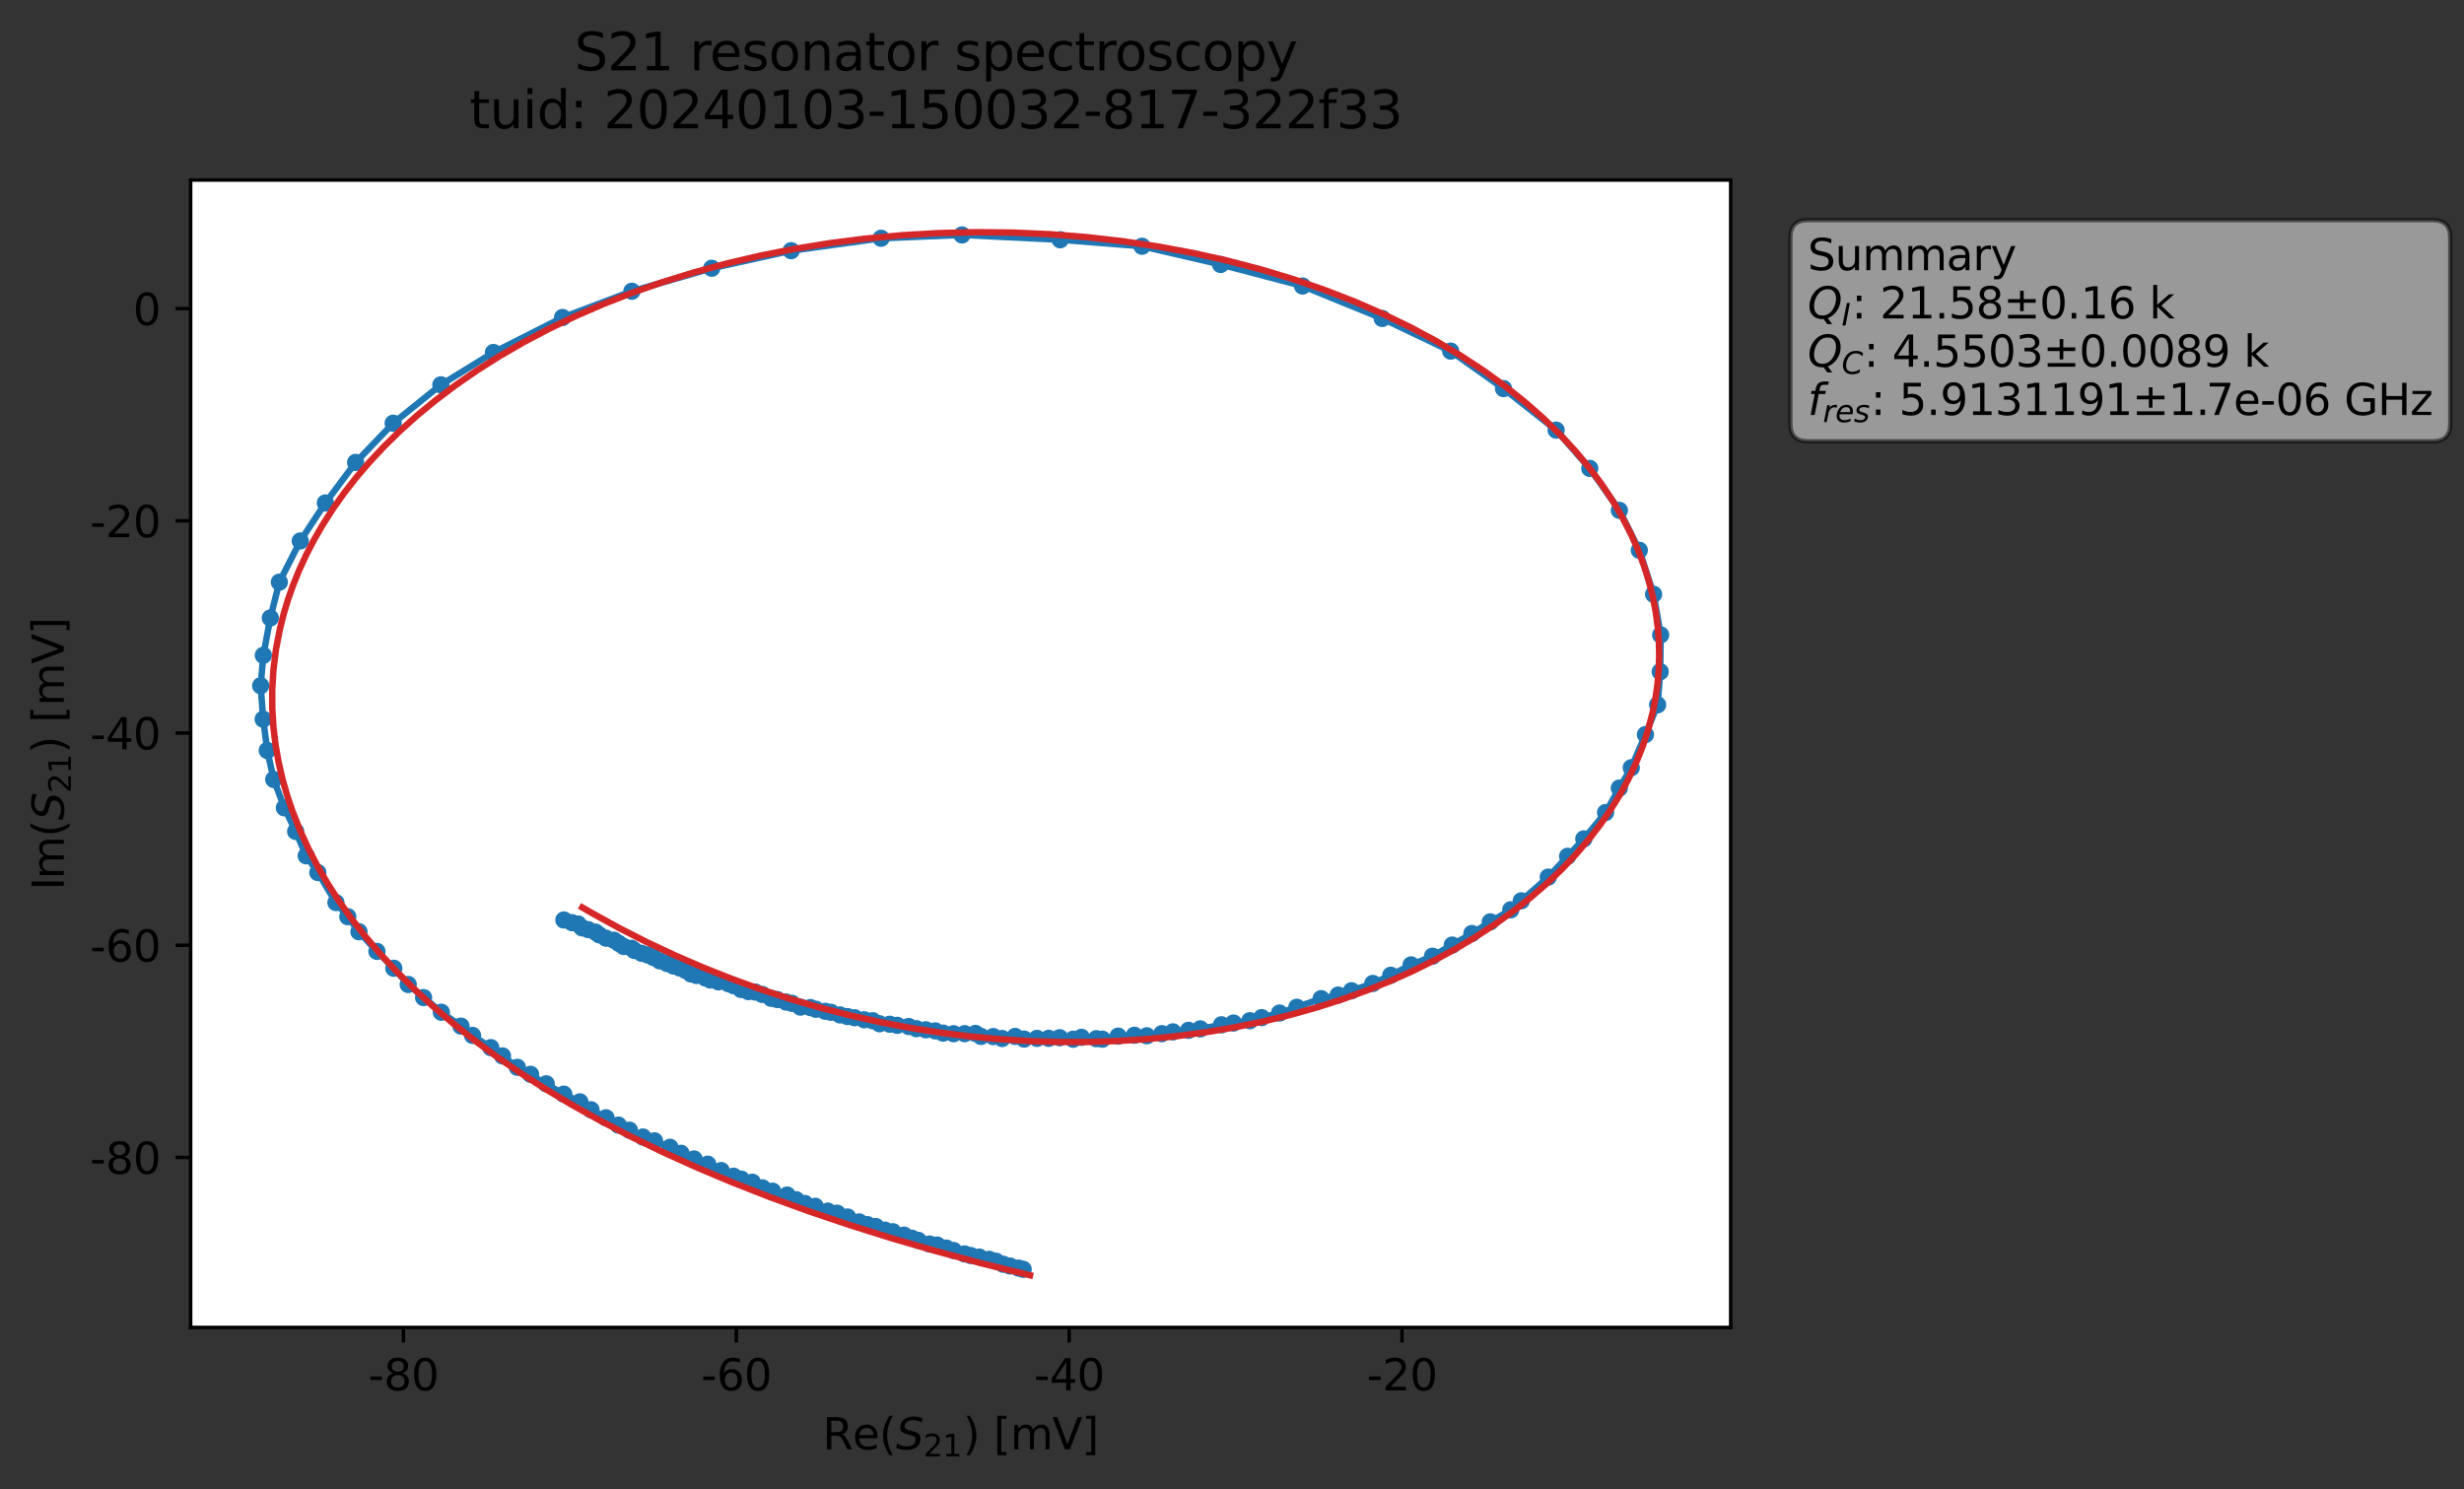 <?xml version="1.0" encoding="utf-8" standalone="no"?>
<!DOCTYPE svg PUBLIC "-//W3C//DTD SVG 1.1//EN"
  "http://www.w3.org/Graphics/SVG/1.1/DTD/svg11.dtd">
<svg xmlns:xlink="http://www.w3.org/1999/xlink" width="571.387pt" height="345.428pt" viewBox="0 0 571.387 345.428" xmlns="http://www.w3.org/2000/svg" version="1.1">
 <rect x="0" y="0" width="571.387" height="345.428" fill="#333333" stroke="none"/>
 <defs>
  <style type="text/css">*{stroke-linejoin: round; stroke-linecap: butt}</style>
 </defs>
 <g id="figure_1">
  <g id="patch_1">
   <path d="M 0 345.428 
L 571.387 345.428 
L 571.387 -0 
L 0 -0 
L 0 345.428 
z
" style="fill: none; opacity: 0"/>
  </g>
  <g id="axes_1">
   <g id="patch_2">
    <path d="M 44.211 307.872 
L 401.331 307.872 
L 401.331 41.76 
L 44.211 41.76 
z
" style="fill: #ffffff"/>
   </g>
   <g id="matplotlib.axis_1">
    <g id="xtick_1">
     <g id="line2d_1">
      <defs>
       <path id="mf3408c3952" d="M 0 0 
L 0 3.5 
" style="stroke: #000000; stroke-width: 0.8"/>
      </defs>
      <g>
       <use xlink:href="#mf3408c3952" x="93.554" y="307.872" style="stroke: #000000; stroke-width: 0.8"/>
      </g>
     </g>
     <g id="text_1">
      <!-- -80 -->
      <g transform="translate(85.388 322.47) scale(0.1 -0.1)">
       <defs>
        <path id="DejaVuSans-2d" d="M 313 2009 
L 1997 2009 
L 1997 1497 
L 313 1497 
L 313 2009 
z
" transform="scale(0.016)"/>
        <path id="DejaVuSans-38" d="M 2034 2216 
Q 1584 2216 1326 1975 
Q 1069 1734 1069 1313 
Q 1069 891 1326 650 
Q 1584 409 2034 409 
Q 2484 409 2743 651 
Q 3003 894 3003 1313 
Q 3003 1734 2745 1975 
Q 2488 2216 2034 2216 
z
M 1403 2484 
Q 997 2584 770 2862 
Q 544 3141 544 3541 
Q 544 4100 942 4425 
Q 1341 4750 2034 4750 
Q 2731 4750 3128 4425 
Q 3525 4100 3525 3541 
Q 3525 3141 3298 2862 
Q 3072 2584 2669 2484 
Q 3125 2378 3379 2068 
Q 3634 1759 3634 1313 
Q 3634 634 3220 271 
Q 2806 -91 2034 -91 
Q 1263 -91 848 271 
Q 434 634 434 1313 
Q 434 1759 690 2068 
Q 947 2378 1403 2484 
z
M 1172 3481 
Q 1172 3119 1398 2916 
Q 1625 2713 2034 2713 
Q 2441 2713 2670 2916 
Q 2900 3119 2900 3481 
Q 2900 3844 2670 4047 
Q 2441 4250 2034 4250 
Q 1625 4250 1398 4047 
Q 1172 3844 1172 3481 
z
" transform="scale(0.016)"/>
        <path id="DejaVuSans-30" d="M 2034 4250 
Q 1547 4250 1301 3770 
Q 1056 3291 1056 2328 
Q 1056 1369 1301 889 
Q 1547 409 2034 409 
Q 2525 409 2770 889 
Q 3016 1369 3016 2328 
Q 3016 3291 2770 3770 
Q 2525 4250 2034 4250 
z
M 2034 4750 
Q 2819 4750 3233 4129 
Q 3647 3509 3647 2328 
Q 3647 1150 3233 529 
Q 2819 -91 2034 -91 
Q 1250 -91 836 529 
Q 422 1150 422 2328 
Q 422 3509 836 4129 
Q 1250 4750 2034 4750 
z
" transform="scale(0.016)"/>
       </defs>
       <use xlink:href="#DejaVuSans-2d"/>
       <use xlink:href="#DejaVuSans-38" x="36.084"/>
       <use xlink:href="#DejaVuSans-30" x="99.707"/>
      </g>
     </g>
    </g>
    <g id="xtick_2">
     <g id="line2d_2">
      <g>
       <use xlink:href="#mf3408c3952" x="170.742" y="307.872" style="stroke: #000000; stroke-width: 0.8"/>
      </g>
     </g>
     <g id="text_2">
      <!-- -60 -->
      <g transform="translate(162.576 322.47) scale(0.1 -0.1)">
       <defs>
        <path id="DejaVuSans-36" d="M 2113 2584 
Q 1688 2584 1439 2293 
Q 1191 2003 1191 1497 
Q 1191 994 1439 701 
Q 1688 409 2113 409 
Q 2538 409 2786 701 
Q 3034 994 3034 1497 
Q 3034 2003 2786 2293 
Q 2538 2584 2113 2584 
z
M 3366 4563 
L 3366 3988 
Q 3128 4100 2886 4159 
Q 2644 4219 2406 4219 
Q 1781 4219 1451 3797 
Q 1122 3375 1075 2522 
Q 1259 2794 1537 2939 
Q 1816 3084 2150 3084 
Q 2853 3084 3261 2657 
Q 3669 2231 3669 1497 
Q 3669 778 3244 343 
Q 2819 -91 2113 -91 
Q 1303 -91 875 529 
Q 447 1150 447 2328 
Q 447 3434 972 4092 
Q 1497 4750 2381 4750 
Q 2619 4750 2861 4703 
Q 3103 4656 3366 4563 
z
" transform="scale(0.016)"/>
       </defs>
       <use xlink:href="#DejaVuSans-2d"/>
       <use xlink:href="#DejaVuSans-36" x="36.084"/>
       <use xlink:href="#DejaVuSans-30" x="99.707"/>
      </g>
     </g>
    </g>
    <g id="xtick_3">
     <g id="line2d_3">
      <g>
       <use xlink:href="#mf3408c3952" x="247.93" y="307.872" style="stroke: #000000; stroke-width: 0.8"/>
      </g>
     </g>
     <g id="text_3">
      <!-- -40 -->
      <g transform="translate(239.764 322.47) scale(0.1 -0.1)">
       <defs>
        <path id="DejaVuSans-34" d="M 2419 4116 
L 825 1625 
L 2419 1625 
L 2419 4116 
z
M 2253 4666 
L 3047 4666 
L 3047 1625 
L 3713 1625 
L 3713 1100 
L 3047 1100 
L 3047 0 
L 2419 0 
L 2419 1100 
L 313 1100 
L 313 1709 
L 2253 4666 
z
" transform="scale(0.016)"/>
       </defs>
       <use xlink:href="#DejaVuSans-2d"/>
       <use xlink:href="#DejaVuSans-34" x="36.084"/>
       <use xlink:href="#DejaVuSans-30" x="99.707"/>
      </g>
     </g>
    </g>
    <g id="xtick_4">
     <g id="line2d_4">
      <g>
       <use xlink:href="#mf3408c3952" x="325.118" y="307.872" style="stroke: #000000; stroke-width: 0.8"/>
      </g>
     </g>
     <g id="text_4">
      <!-- -20 -->
      <g transform="translate(316.951 322.47) scale(0.1 -0.1)">
       <defs>
        <path id="DejaVuSans-32" d="M 1228 531 
L 3431 531 
L 3431 0 
L 469 0 
L 469 531 
Q 828 903 1448 1529 
Q 2069 2156 2228 2338 
Q 2531 2678 2651 2914 
Q 2772 3150 2772 3378 
Q 2772 3750 2511 3984 
Q 2250 4219 1831 4219 
Q 1534 4219 1204 4116 
Q 875 4013 500 3803 
L 500 4441 
Q 881 4594 1212 4672 
Q 1544 4750 1819 4750 
Q 2544 4750 2975 4387 
Q 3406 4025 3406 3419 
Q 3406 3131 3298 2873 
Q 3191 2616 2906 2266 
Q 2828 2175 2409 1742 
Q 1991 1309 1228 531 
z
" transform="scale(0.016)"/>
       </defs>
       <use xlink:href="#DejaVuSans-2d"/>
       <use xlink:href="#DejaVuSans-32" x="36.084"/>
       <use xlink:href="#DejaVuSans-30" x="99.707"/>
      </g>
     </g>
    </g>
    <g id="text_5">
     <!-- Re$(S_{21})$ [mV] -->
     <g transform="translate(190.771 336.149) scale(0.1 -0.1)">
      <defs>
       <path id="DejaVuSans-52" d="M 2841 2188 
Q 3044 2119 3236 1894 
Q 3428 1669 3622 1275 
L 4263 0 
L 3584 0 
L 2988 1197 
Q 2756 1666 2539 1819 
Q 2322 1972 1947 1972 
L 1259 1972 
L 1259 0 
L 628 0 
L 628 4666 
L 2053 4666 
Q 2853 4666 3247 4331 
Q 3641 3997 3641 3322 
Q 3641 2881 3436 2590 
Q 3231 2300 2841 2188 
z
M 1259 4147 
L 1259 2491 
L 2053 2491 
Q 2509 2491 2742 2702 
Q 2975 2913 2975 3322 
Q 2975 3731 2742 3939 
Q 2509 4147 2053 4147 
L 1259 4147 
z
" transform="scale(0.016)"/>
       <path id="DejaVuSans-65" d="M 3597 1894 
L 3597 1613 
L 953 1613 
Q 991 1019 1311 708 
Q 1631 397 2203 397 
Q 2534 397 2845 478 
Q 3156 559 3463 722 
L 3463 178 
Q 3153 47 2828 -22 
Q 2503 -91 2169 -91 
Q 1331 -91 842 396 
Q 353 884 353 1716 
Q 353 2575 817 3079 
Q 1281 3584 2069 3584 
Q 2775 3584 3186 3129 
Q 3597 2675 3597 1894 
z
M 3022 2063 
Q 3016 2534 2758 2815 
Q 2500 3097 2075 3097 
Q 1594 3097 1305 2825 
Q 1016 2553 972 2059 
L 3022 2063 
z
" transform="scale(0.016)"/>
       <path id="DejaVuSans-28" d="M 1984 4856 
Q 1566 4138 1362 3434 
Q 1159 2731 1159 2009 
Q 1159 1288 1364 580 
Q 1569 -128 1984 -844 
L 1484 -844 
Q 1016 -109 783 600 
Q 550 1309 550 2009 
Q 550 2706 781 3412 
Q 1013 4119 1484 4856 
L 1984 4856 
z
" transform="scale(0.016)"/>
       <path id="DejaVuSans-Oblique-53" d="M 3859 4513 
L 3738 3897 
Q 3422 4066 3111 4152 
Q 2800 4238 2509 4238 
Q 1944 4238 1609 3991 
Q 1275 3744 1275 3334 
Q 1275 3109 1398 2989 
Q 1522 2869 2034 2731 
L 2413 2638 
Q 3053 2472 3303 2217 
Q 3553 1963 3553 1503 
Q 3553 797 2998 353 
Q 2444 -91 1538 -91 
Q 1166 -91 791 -17 
Q 416 56 38 206 
L 166 856 
Q 513 641 861 531 
Q 1209 422 1556 422 
Q 2147 422 2503 684 
Q 2859 947 2859 1369 
Q 2859 1650 2717 1795 
Q 2575 1941 2106 2059 
L 1728 2156 
Q 1081 2325 845 2545 
Q 609 2766 609 3163 
Q 609 3859 1145 4304 
Q 1681 4750 2541 4750 
Q 2875 4750 3203 4690 
Q 3531 4631 3859 4513 
z
" transform="scale(0.016)"/>
       <path id="DejaVuSans-31" d="M 794 531 
L 1825 531 
L 1825 4091 
L 703 3866 
L 703 4441 
L 1819 4666 
L 2450 4666 
L 2450 531 
L 3481 531 
L 3481 0 
L 794 0 
L 794 531 
z
" transform="scale(0.016)"/>
       <path id="DejaVuSans-29" d="M 513 4856 
L 1013 4856 
Q 1481 4119 1714 3412 
Q 1947 2706 1947 2009 
Q 1947 1309 1714 600 
Q 1481 -109 1013 -844 
L 513 -844 
Q 928 -128 1133 580 
Q 1338 1288 1338 2009 
Q 1338 2731 1133 3434 
Q 928 4138 513 4856 
z
" transform="scale(0.016)"/>
       <path id="DejaVuSans-20" transform="scale(0.016)"/>
       <path id="DejaVuSans-5b" d="M 550 4863 
L 1875 4863 
L 1875 4416 
L 1125 4416 
L 1125 -397 
L 1875 -397 
L 1875 -844 
L 550 -844 
L 550 4863 
z
" transform="scale(0.016)"/>
       <path id="DejaVuSans-6d" d="M 3328 2828 
Q 3544 3216 3844 3400 
Q 4144 3584 4550 3584 
Q 5097 3584 5394 3201 
Q 5691 2819 5691 2113 
L 5691 0 
L 5113 0 
L 5113 2094 
Q 5113 2597 4934 2840 
Q 4756 3084 4391 3084 
Q 3944 3084 3684 2787 
Q 3425 2491 3425 1978 
L 3425 0 
L 2847 0 
L 2847 2094 
Q 2847 2600 2669 2842 
Q 2491 3084 2119 3084 
Q 1678 3084 1418 2786 
Q 1159 2488 1159 1978 
L 1159 0 
L 581 0 
L 581 3500 
L 1159 3500 
L 1159 2956 
Q 1356 3278 1631 3431 
Q 1906 3584 2284 3584 
Q 2666 3584 2933 3390 
Q 3200 3197 3328 2828 
z
" transform="scale(0.016)"/>
       <path id="DejaVuSans-56" d="M 1831 0 
L 50 4666 
L 709 4666 
L 2188 738 
L 3669 4666 
L 4325 4666 
L 2547 0 
L 1831 0 
z
" transform="scale(0.016)"/>
       <path id="DejaVuSans-5d" d="M 1947 4863 
L 1947 -844 
L 622 -844 
L 622 -397 
L 1369 -397 
L 1369 4416 
L 622 4416 
L 622 4863 
L 1947 4863 
z
" transform="scale(0.016)"/>
      </defs>
      <use xlink:href="#DejaVuSans-52" transform="translate(0 0.016)"/>
      <use xlink:href="#DejaVuSans-65" transform="translate(69.482 0.016)"/>
      <use xlink:href="#DejaVuSans-28" transform="translate(131.006 0.016)"/>
      <use xlink:href="#DejaVuSans-Oblique-53" transform="translate(170.02 0.016)"/>
      <use xlink:href="#DejaVuSans-32" transform="translate(233.496 -16.391) scale(0.7)"/>
      <use xlink:href="#DejaVuSans-31" transform="translate(278.032 -16.391) scale(0.7)"/>
      <use xlink:href="#DejaVuSans-29" transform="translate(325.303 0.016)"/>
      <use xlink:href="#DejaVuSans-20" transform="translate(364.316 0.016)"/>
      <use xlink:href="#DejaVuSans-5b" transform="translate(396.104 0.016)"/>
      <use xlink:href="#DejaVuSans-6d" transform="translate(435.117 0.016)"/>
      <use xlink:href="#DejaVuSans-56" transform="translate(532.529 0.016)"/>
      <use xlink:href="#DejaVuSans-5d" transform="translate(600.938 0.016)"/>
     </g>
    </g>
   </g>
   <g id="matplotlib.axis_2">
    <g id="ytick_1">
     <g id="line2d_5">
      <defs>
       <path id="m09b7181560" d="M 0 0 
L -3.5 0 
" style="stroke: #000000; stroke-width: 0.8"/>
      </defs>
      <g>
       <use xlink:href="#m09b7181560" x="44.211" y="268.447" style="stroke: #000000; stroke-width: 0.8"/>
      </g>
     </g>
     <g id="text_6">
      <!-- -80 -->
      <g transform="translate(20.878 272.246) scale(0.1 -0.1)">
       <use xlink:href="#DejaVuSans-2d"/>
       <use xlink:href="#DejaVuSans-38" x="36.084"/>
       <use xlink:href="#DejaVuSans-30" x="99.707"/>
      </g>
     </g>
    </g>
    <g id="ytick_2">
     <g id="line2d_6">
      <g>
       <use xlink:href="#m09b7181560" x="44.211" y="219.228" style="stroke: #000000; stroke-width: 0.8"/>
      </g>
     </g>
     <g id="text_7">
      <!-- -60 -->
      <g transform="translate(20.878 223.027) scale(0.1 -0.1)">
       <use xlink:href="#DejaVuSans-2d"/>
       <use xlink:href="#DejaVuSans-36" x="36.084"/>
       <use xlink:href="#DejaVuSans-30" x="99.707"/>
      </g>
     </g>
    </g>
    <g id="ytick_3">
     <g id="line2d_7">
      <g>
       <use xlink:href="#m09b7181560" x="44.211" y="170.009" style="stroke: #000000; stroke-width: 0.8"/>
      </g>
     </g>
     <g id="text_8">
      <!-- -40 -->
      <g transform="translate(20.878 173.808) scale(0.1 -0.1)">
       <use xlink:href="#DejaVuSans-2d"/>
       <use xlink:href="#DejaVuSans-34" x="36.084"/>
       <use xlink:href="#DejaVuSans-30" x="99.707"/>
      </g>
     </g>
    </g>
    <g id="ytick_4">
     <g id="line2d_8">
      <g>
       <use xlink:href="#m09b7181560" x="44.211" y="120.79" style="stroke: #000000; stroke-width: 0.8"/>
      </g>
     </g>
     <g id="text_9">
      <!-- -20 -->
      <g transform="translate(20.878 124.59) scale(0.1 -0.1)">
       <use xlink:href="#DejaVuSans-2d"/>
       <use xlink:href="#DejaVuSans-32" x="36.084"/>
       <use xlink:href="#DejaVuSans-30" x="99.707"/>
      </g>
     </g>
    </g>
    <g id="ytick_5">
     <g id="line2d_9">
      <g>
       <use xlink:href="#m09b7181560" x="44.211" y="71.572" style="stroke: #000000; stroke-width: 0.8"/>
      </g>
     </g>
     <g id="text_10">
      <!-- 0 -->
      <g transform="translate(30.848 75.371) scale(0.1 -0.1)">
       <use xlink:href="#DejaVuSans-30"/>
      </g>
     </g>
    </g>
    <g id="text_11">
     <!-- Im$(S_{21})$ [mV] -->
     <g transform="translate(14.798 206.466) rotate(-90) scale(0.1 -0.1)">
      <defs>
       <path id="DejaVuSans-49" d="M 628 4666 
L 1259 4666 
L 1259 0 
L 628 0 
L 628 4666 
z
" transform="scale(0.016)"/>
      </defs>
      <use xlink:href="#DejaVuSans-49" transform="translate(0 0.016)"/>
      <use xlink:href="#DejaVuSans-6d" transform="translate(25.867 0.016)"/>
      <use xlink:href="#DejaVuSans-28" transform="translate(123.279 0.016)"/>
      <use xlink:href="#DejaVuSans-Oblique-53" transform="translate(162.293 0.016)"/>
      <use xlink:href="#DejaVuSans-32" transform="translate(225.77 -16.391) scale(0.7)"/>
      <use xlink:href="#DejaVuSans-31" transform="translate(270.306 -16.391) scale(0.7)"/>
      <use xlink:href="#DejaVuSans-29" transform="translate(317.576 0.016)"/>
      <use xlink:href="#DejaVuSans-20" transform="translate(356.59 0.016)"/>
      <use xlink:href="#DejaVuSans-5b" transform="translate(388.377 0.016)"/>
      <use xlink:href="#DejaVuSans-6d" transform="translate(427.391 0.016)"/>
      <use xlink:href="#DejaVuSans-56" transform="translate(524.803 0.016)"/>
      <use xlink:href="#DejaVuSans-5d" transform="translate(593.211 0.016)"/>
     </g>
    </g>
   </g>
   <g id="line2d_10">
    <path d="M 237.27 294.401 
L 232.631 293.22 
L 230.971 292.519 
L 227.119 291.561 
L 223.672 290.827 
L 217.33 288.763 
L 215.548 288.53 
L 211.475 287.19 
L 209.643 286.463 
L 207.056 285.681 
L 205.205 285.307 
L 203.086 284.469 
L 201.171 284.035 
L 199.247 283.397 
L 196.561 282.258 
L 194.143 281.378 
L 191.969 280.894 
L 189.044 279.773 
L 186.659 279.132 
L 184.616 278.256 
L 182.535 277.169 
L 179.163 276.271 
L 176.83 275.509 
L 174.467 274.197 
L 171.888 273.476 
L 170.108 272.801 
L 164.131 270.015 
L 160.953 268.804 
L 157.927 267.487 
L 155.37 266.095 
L 151.774 264.595 
L 149.085 263.71 
L 145.959 262.117 
L 143.403 260.95 
L 140.535 259.253 
L 137.055 257.393 
L 134.471 255.561 
L 130.743 253.77 
L 119.972 247.54 
L 116.532 244.901 
L 113.816 242.977 
L 109.577 240.143 
L 106.901 238 
L 102.344 234.773 
L 94.666 228.335 
L 91.319 224.574 
L 87.41 220.659 
L 83.241 216.098 
L 80.651 212.61 
L 77.898 209.336 
L 73.701 202.367 
L 71.011 198.489 
L 68.561 192.836 
L 65.942 187.358 
L 63.476 180.784 
L 61.974 174.064 
L 61.023 166.808 
L 60.444 159.042 
L 61.061 151.987 
L 62.683 143.328 
L 64.779 135.024 
L 69.631 125.47 
L 75.452 116.652 
L 82.471 107.254 
L 91.177 98.157 
L 102.232 89.255 
L 114.423 81.756 
L 130.444 73.644 
L 146.528 67.553 
L 165.042 62.219 
L 183.47 58.143 
L 204.316 55.264 
L 223.082 54.49 
L 245.857 55.608 
L 264.827 57.114 
L 283.046 61.342 
L 302.039 66.329 
L 320.523 73.86 
L 336.407 81.437 
L 348.661 90.125 
L 360.855 99.756 
L 368.655 108.628 
L 375.524 118.371 
L 380.147 127.624 
L 383.46 137.833 
L 385.098 147.262 
L 384.991 155.789 
L 384.389 163.466 
L 381.569 170.369 
L 378.283 178.059 
L 375.512 182.787 
L 372.322 188.455 
L 367.274 194.568 
L 359.031 203.427 
L 350.342 211.009 
L 345.59 213.808 
L 341.32 216.512 
L 332.194 221.774 
L 327.225 223.787 
L 322.512 226.194 
L 318.344 228.093 
L 310.319 230.788 
L 306.361 231.616 
L 296.723 234.953 
L 289.828 236.735 
L 283.255 237.683 
L 278.345 238.633 
L 265.938 240.231 
L 263.052 240.108 
L 259.291 240.31 
L 255.642 241.018 
L 250.783 240.596 
L 248.851 241.031 
L 245.727 240.677 
L 243.183 240.82 
L 240.468 240.83 
L 237.484 240.996 
L 235.401 240.385 
L 232.402 240.862 
L 230.334 240.416 
L 227.492 240.375 
L 226.201 239.685 
L 221.121 239.75 
L 218.695 239.615 
L 216.88 239.093 
L 212.51 238.59 
L 210.716 238.077 
L 203.963 237.44 
L 202.372 236.744 
L 200.41 236.524 
L 189.196 234.086 
L 187.917 233.689 
L 185.62 233.58 
L 183.659 232.712 
L 182.272 232.401 
L 178.834 231.538 
L 176.762 230.642 
L 175.141 230.083 
L 173.524 229.982 
L 171.847 229.5 
L 170.103 228.607 
L 168.937 228.159 
L 164.7 227.284 
L 163.561 226.815 
L 160.229 225.899 
L 158.934 225.061 
L 157.633 224.515 
L 156.17 224.055 
L 152.994 222.859 
L 150.189 221.494 
L 148.79 221.102 
L 147.131 220.452 
L 146.474 219.94 
L 144.62 219.516 
L 142.377 218.063 
L 140.51 217.595 
L 138.959 216.816 
L 138.117 216.193 
L 134.969 215.194 
L 134.066 214.31 
L 132.638 213.993 
L 130.76 213.372 
L 130.76 213.372 
" clip-path="url(#pbcac7cb651)" style="fill: none; stroke: #1f77b4; stroke-width: 1.5; stroke-linecap: square"/>
    <defs>
     <path id="m8a4203ea89" d="M 0 1.5 
C 0.398 1.5 0.779 1.342 1.061 1.061 
C 1.342 0.779 1.5 0.398 1.5 0 
C 1.5 -0.398 1.342 -0.779 1.061 -1.061 
C 0.779 -1.342 0.398 -1.5 0 -1.5 
C -0.398 -1.5 -0.779 -1.342 -1.061 -1.061 
C -1.342 -0.779 -1.5 -0.398 -1.5 0 
C -1.5 0.398 -1.342 0.779 -1.061 1.061 
C -0.779 1.342 -0.398 1.5 0 1.5 
z
" style="stroke: #1f77b4"/>
    </defs>
    <g clip-path="url(#pbcac7cb651)">
     <use xlink:href="#m8a4203ea89" x="237.27" y="294.401" style="fill: #1f77b4; stroke: #1f77b4"/>
     <use xlink:href="#m8a4203ea89" x="236.216" y="294.112" style="fill: #1f77b4; stroke: #1f77b4"/>
     <use xlink:href="#m8a4203ea89" x="234.22" y="293.628" style="fill: #1f77b4; stroke: #1f77b4"/>
     <use xlink:href="#m8a4203ea89" x="232.631" y="293.22" style="fill: #1f77b4; stroke: #1f77b4"/>
     <use xlink:href="#m8a4203ea89" x="230.971" y="292.519" style="fill: #1f77b4; stroke: #1f77b4"/>
     <use xlink:href="#m8a4203ea89" x="229.403" y="292.083" style="fill: #1f77b4; stroke: #1f77b4"/>
     <use xlink:href="#m8a4203ea89" x="227.119" y="291.561" style="fill: #1f77b4; stroke: #1f77b4"/>
     <use xlink:href="#m8a4203ea89" x="225.087" y="291.191" style="fill: #1f77b4; stroke: #1f77b4"/>
     <use xlink:href="#m8a4203ea89" x="223.672" y="290.827" style="fill: #1f77b4; stroke: #1f77b4"/>
     <use xlink:href="#m8a4203ea89" x="221.147" y="290.042" style="fill: #1f77b4; stroke: #1f77b4"/>
     <use xlink:href="#m8a4203ea89" x="219.443" y="289.466" style="fill: #1f77b4; stroke: #1f77b4"/>
     <use xlink:href="#m8a4203ea89" x="217.33" y="288.763" style="fill: #1f77b4; stroke: #1f77b4"/>
     <use xlink:href="#m8a4203ea89" x="215.548" y="288.53" style="fill: #1f77b4; stroke: #1f77b4"/>
     <use xlink:href="#m8a4203ea89" x="212.94" y="287.675" style="fill: #1f77b4; stroke: #1f77b4"/>
     <use xlink:href="#m8a4203ea89" x="211.475" y="287.19" style="fill: #1f77b4; stroke: #1f77b4"/>
     <use xlink:href="#m8a4203ea89" x="209.643" y="286.463" style="fill: #1f77b4; stroke: #1f77b4"/>
     <use xlink:href="#m8a4203ea89" x="207.056" y="285.681" style="fill: #1f77b4; stroke: #1f77b4"/>
     <use xlink:href="#m8a4203ea89" x="205.205" y="285.307" style="fill: #1f77b4; stroke: #1f77b4"/>
     <use xlink:href="#m8a4203ea89" x="203.086" y="284.469" style="fill: #1f77b4; stroke: #1f77b4"/>
     <use xlink:href="#m8a4203ea89" x="201.171" y="284.035" style="fill: #1f77b4; stroke: #1f77b4"/>
     <use xlink:href="#m8a4203ea89" x="199.247" y="283.397" style="fill: #1f77b4; stroke: #1f77b4"/>
     <use xlink:href="#m8a4203ea89" x="196.561" y="282.258" style="fill: #1f77b4; stroke: #1f77b4"/>
     <use xlink:href="#m8a4203ea89" x="194.143" y="281.378" style="fill: #1f77b4; stroke: #1f77b4"/>
     <use xlink:href="#m8a4203ea89" x="191.969" y="280.894" style="fill: #1f77b4; stroke: #1f77b4"/>
     <use xlink:href="#m8a4203ea89" x="189.044" y="279.773" style="fill: #1f77b4; stroke: #1f77b4"/>
     <use xlink:href="#m8a4203ea89" x="186.659" y="279.132" style="fill: #1f77b4; stroke: #1f77b4"/>
     <use xlink:href="#m8a4203ea89" x="184.616" y="278.256" style="fill: #1f77b4; stroke: #1f77b4"/>
     <use xlink:href="#m8a4203ea89" x="182.535" y="277.169" style="fill: #1f77b4; stroke: #1f77b4"/>
     <use xlink:href="#m8a4203ea89" x="179.163" y="276.271" style="fill: #1f77b4; stroke: #1f77b4"/>
     <use xlink:href="#m8a4203ea89" x="176.83" y="275.509" style="fill: #1f77b4; stroke: #1f77b4"/>
     <use xlink:href="#m8a4203ea89" x="174.467" y="274.197" style="fill: #1f77b4; stroke: #1f77b4"/>
     <use xlink:href="#m8a4203ea89" x="171.888" y="273.476" style="fill: #1f77b4; stroke: #1f77b4"/>
     <use xlink:href="#m8a4203ea89" x="170.108" y="272.801" style="fill: #1f77b4; stroke: #1f77b4"/>
     <use xlink:href="#m8a4203ea89" x="167.24" y="271.493" style="fill: #1f77b4; stroke: #1f77b4"/>
     <use xlink:href="#m8a4203ea89" x="164.131" y="270.015" style="fill: #1f77b4; stroke: #1f77b4"/>
     <use xlink:href="#m8a4203ea89" x="160.953" y="268.804" style="fill: #1f77b4; stroke: #1f77b4"/>
     <use xlink:href="#m8a4203ea89" x="157.927" y="267.487" style="fill: #1f77b4; stroke: #1f77b4"/>
     <use xlink:href="#m8a4203ea89" x="155.37" y="266.095" style="fill: #1f77b4; stroke: #1f77b4"/>
     <use xlink:href="#m8a4203ea89" x="151.774" y="264.595" style="fill: #1f77b4; stroke: #1f77b4"/>
     <use xlink:href="#m8a4203ea89" x="149.085" y="263.71" style="fill: #1f77b4; stroke: #1f77b4"/>
     <use xlink:href="#m8a4203ea89" x="145.959" y="262.117" style="fill: #1f77b4; stroke: #1f77b4"/>
     <use xlink:href="#m8a4203ea89" x="143.403" y="260.95" style="fill: #1f77b4; stroke: #1f77b4"/>
     <use xlink:href="#m8a4203ea89" x="140.535" y="259.253" style="fill: #1f77b4; stroke: #1f77b4"/>
     <use xlink:href="#m8a4203ea89" x="137.055" y="257.393" style="fill: #1f77b4; stroke: #1f77b4"/>
     <use xlink:href="#m8a4203ea89" x="134.471" y="255.561" style="fill: #1f77b4; stroke: #1f77b4"/>
     <use xlink:href="#m8a4203ea89" x="130.743" y="253.77" style="fill: #1f77b4; stroke: #1f77b4"/>
     <use xlink:href="#m8a4203ea89" x="126.675" y="251.37" style="fill: #1f77b4; stroke: #1f77b4"/>
     <use xlink:href="#m8a4203ea89" x="123.031" y="249.166" style="fill: #1f77b4; stroke: #1f77b4"/>
     <use xlink:href="#m8a4203ea89" x="119.972" y="247.54" style="fill: #1f77b4; stroke: #1f77b4"/>
     <use xlink:href="#m8a4203ea89" x="116.532" y="244.901" style="fill: #1f77b4; stroke: #1f77b4"/>
     <use xlink:href="#m8a4203ea89" x="113.816" y="242.977" style="fill: #1f77b4; stroke: #1f77b4"/>
     <use xlink:href="#m8a4203ea89" x="109.577" y="240.143" style="fill: #1f77b4; stroke: #1f77b4"/>
     <use xlink:href="#m8a4203ea89" x="106.901" y="238" style="fill: #1f77b4; stroke: #1f77b4"/>
     <use xlink:href="#m8a4203ea89" x="102.344" y="234.773" style="fill: #1f77b4; stroke: #1f77b4"/>
     <use xlink:href="#m8a4203ea89" x="98.229" y="231.366" style="fill: #1f77b4; stroke: #1f77b4"/>
     <use xlink:href="#m8a4203ea89" x="94.666" y="228.335" style="fill: #1f77b4; stroke: #1f77b4"/>
     <use xlink:href="#m8a4203ea89" x="91.319" y="224.574" style="fill: #1f77b4; stroke: #1f77b4"/>
     <use xlink:href="#m8a4203ea89" x="87.41" y="220.659" style="fill: #1f77b4; stroke: #1f77b4"/>
     <use xlink:href="#m8a4203ea89" x="83.241" y="216.098" style="fill: #1f77b4; stroke: #1f77b4"/>
     <use xlink:href="#m8a4203ea89" x="80.651" y="212.61" style="fill: #1f77b4; stroke: #1f77b4"/>
     <use xlink:href="#m8a4203ea89" x="77.898" y="209.336" style="fill: #1f77b4; stroke: #1f77b4"/>
     <use xlink:href="#m8a4203ea89" x="73.701" y="202.367" style="fill: #1f77b4; stroke: #1f77b4"/>
     <use xlink:href="#m8a4203ea89" x="71.011" y="198.489" style="fill: #1f77b4; stroke: #1f77b4"/>
     <use xlink:href="#m8a4203ea89" x="68.561" y="192.836" style="fill: #1f77b4; stroke: #1f77b4"/>
     <use xlink:href="#m8a4203ea89" x="65.942" y="187.358" style="fill: #1f77b4; stroke: #1f77b4"/>
     <use xlink:href="#m8a4203ea89" x="63.476" y="180.784" style="fill: #1f77b4; stroke: #1f77b4"/>
     <use xlink:href="#m8a4203ea89" x="61.974" y="174.064" style="fill: #1f77b4; stroke: #1f77b4"/>
     <use xlink:href="#m8a4203ea89" x="61.023" y="166.808" style="fill: #1f77b4; stroke: #1f77b4"/>
     <use xlink:href="#m8a4203ea89" x="60.444" y="159.042" style="fill: #1f77b4; stroke: #1f77b4"/>
     <use xlink:href="#m8a4203ea89" x="61.061" y="151.987" style="fill: #1f77b4; stroke: #1f77b4"/>
     <use xlink:href="#m8a4203ea89" x="62.683" y="143.328" style="fill: #1f77b4; stroke: #1f77b4"/>
     <use xlink:href="#m8a4203ea89" x="64.779" y="135.024" style="fill: #1f77b4; stroke: #1f77b4"/>
     <use xlink:href="#m8a4203ea89" x="69.631" y="125.47" style="fill: #1f77b4; stroke: #1f77b4"/>
     <use xlink:href="#m8a4203ea89" x="75.452" y="116.652" style="fill: #1f77b4; stroke: #1f77b4"/>
     <use xlink:href="#m8a4203ea89" x="82.471" y="107.254" style="fill: #1f77b4; stroke: #1f77b4"/>
     <use xlink:href="#m8a4203ea89" x="91.177" y="98.157" style="fill: #1f77b4; stroke: #1f77b4"/>
     <use xlink:href="#m8a4203ea89" x="102.232" y="89.255" style="fill: #1f77b4; stroke: #1f77b4"/>
     <use xlink:href="#m8a4203ea89" x="114.423" y="81.756" style="fill: #1f77b4; stroke: #1f77b4"/>
     <use xlink:href="#m8a4203ea89" x="130.444" y="73.644" style="fill: #1f77b4; stroke: #1f77b4"/>
     <use xlink:href="#m8a4203ea89" x="146.528" y="67.553" style="fill: #1f77b4; stroke: #1f77b4"/>
     <use xlink:href="#m8a4203ea89" x="165.042" y="62.219" style="fill: #1f77b4; stroke: #1f77b4"/>
     <use xlink:href="#m8a4203ea89" x="183.47" y="58.143" style="fill: #1f77b4; stroke: #1f77b4"/>
     <use xlink:href="#m8a4203ea89" x="204.316" y="55.264" style="fill: #1f77b4; stroke: #1f77b4"/>
     <use xlink:href="#m8a4203ea89" x="223.082" y="54.49" style="fill: #1f77b4; stroke: #1f77b4"/>
     <use xlink:href="#m8a4203ea89" x="245.857" y="55.608" style="fill: #1f77b4; stroke: #1f77b4"/>
     <use xlink:href="#m8a4203ea89" x="264.827" y="57.114" style="fill: #1f77b4; stroke: #1f77b4"/>
     <use xlink:href="#m8a4203ea89" x="283.046" y="61.342" style="fill: #1f77b4; stroke: #1f77b4"/>
     <use xlink:href="#m8a4203ea89" x="302.039" y="66.329" style="fill: #1f77b4; stroke: #1f77b4"/>
     <use xlink:href="#m8a4203ea89" x="320.523" y="73.86" style="fill: #1f77b4; stroke: #1f77b4"/>
     <use xlink:href="#m8a4203ea89" x="336.407" y="81.437" style="fill: #1f77b4; stroke: #1f77b4"/>
     <use xlink:href="#m8a4203ea89" x="348.661" y="90.125" style="fill: #1f77b4; stroke: #1f77b4"/>
     <use xlink:href="#m8a4203ea89" x="360.855" y="99.756" style="fill: #1f77b4; stroke: #1f77b4"/>
     <use xlink:href="#m8a4203ea89" x="368.655" y="108.628" style="fill: #1f77b4; stroke: #1f77b4"/>
     <use xlink:href="#m8a4203ea89" x="375.524" y="118.371" style="fill: #1f77b4; stroke: #1f77b4"/>
     <use xlink:href="#m8a4203ea89" x="380.147" y="127.624" style="fill: #1f77b4; stroke: #1f77b4"/>
     <use xlink:href="#m8a4203ea89" x="383.46" y="137.833" style="fill: #1f77b4; stroke: #1f77b4"/>
     <use xlink:href="#m8a4203ea89" x="385.098" y="147.262" style="fill: #1f77b4; stroke: #1f77b4"/>
     <use xlink:href="#m8a4203ea89" x="384.991" y="155.789" style="fill: #1f77b4; stroke: #1f77b4"/>
     <use xlink:href="#m8a4203ea89" x="384.389" y="163.466" style="fill: #1f77b4; stroke: #1f77b4"/>
     <use xlink:href="#m8a4203ea89" x="381.569" y="170.369" style="fill: #1f77b4; stroke: #1f77b4"/>
     <use xlink:href="#m8a4203ea89" x="378.283" y="178.059" style="fill: #1f77b4; stroke: #1f77b4"/>
     <use xlink:href="#m8a4203ea89" x="375.512" y="182.787" style="fill: #1f77b4; stroke: #1f77b4"/>
     <use xlink:href="#m8a4203ea89" x="372.322" y="188.455" style="fill: #1f77b4; stroke: #1f77b4"/>
     <use xlink:href="#m8a4203ea89" x="367.274" y="194.568" style="fill: #1f77b4; stroke: #1f77b4"/>
     <use xlink:href="#m8a4203ea89" x="363.519" y="198.605" style="fill: #1f77b4; stroke: #1f77b4"/>
     <use xlink:href="#m8a4203ea89" x="359.031" y="203.427" style="fill: #1f77b4; stroke: #1f77b4"/>
     <use xlink:href="#m8a4203ea89" x="352.776" y="208.928" style="fill: #1f77b4; stroke: #1f77b4"/>
     <use xlink:href="#m8a4203ea89" x="350.342" y="211.009" style="fill: #1f77b4; stroke: #1f77b4"/>
     <use xlink:href="#m8a4203ea89" x="345.59" y="213.808" style="fill: #1f77b4; stroke: #1f77b4"/>
     <use xlink:href="#m8a4203ea89" x="341.32" y="216.512" style="fill: #1f77b4; stroke: #1f77b4"/>
     <use xlink:href="#m8a4203ea89" x="336.772" y="219.192" style="fill: #1f77b4; stroke: #1f77b4"/>
     <use xlink:href="#m8a4203ea89" x="332.194" y="221.774" style="fill: #1f77b4; stroke: #1f77b4"/>
     <use xlink:href="#m8a4203ea89" x="327.225" y="223.787" style="fill: #1f77b4; stroke: #1f77b4"/>
     <use xlink:href="#m8a4203ea89" x="322.512" y="226.194" style="fill: #1f77b4; stroke: #1f77b4"/>
     <use xlink:href="#m8a4203ea89" x="318.344" y="228.093" style="fill: #1f77b4; stroke: #1f77b4"/>
     <use xlink:href="#m8a4203ea89" x="313.404" y="229.786" style="fill: #1f77b4; stroke: #1f77b4"/>
     <use xlink:href="#m8a4203ea89" x="310.319" y="230.788" style="fill: #1f77b4; stroke: #1f77b4"/>
     <use xlink:href="#m8a4203ea89" x="306.361" y="231.616" style="fill: #1f77b4; stroke: #1f77b4"/>
     <use xlink:href="#m8a4203ea89" x="300.726" y="233.615" style="fill: #1f77b4; stroke: #1f77b4"/>
     <use xlink:href="#m8a4203ea89" x="296.723" y="234.953" style="fill: #1f77b4; stroke: #1f77b4"/>
     <use xlink:href="#m8a4203ea89" x="292.589" y="236.018" style="fill: #1f77b4; stroke: #1f77b4"/>
     <use xlink:href="#m8a4203ea89" x="289.828" y="236.735" style="fill: #1f77b4; stroke: #1f77b4"/>
     <use xlink:href="#m8a4203ea89" x="286.037" y="237.274" style="fill: #1f77b4; stroke: #1f77b4"/>
     <use xlink:href="#m8a4203ea89" x="283.255" y="237.683" style="fill: #1f77b4; stroke: #1f77b4"/>
     <use xlink:href="#m8a4203ea89" x="278.345" y="238.633" style="fill: #1f77b4; stroke: #1f77b4"/>
     <use xlink:href="#m8a4203ea89" x="275.609" y="238.971" style="fill: #1f77b4; stroke: #1f77b4"/>
     <use xlink:href="#m8a4203ea89" x="271.994" y="239.324" style="fill: #1f77b4; stroke: #1f77b4"/>
     <use xlink:href="#m8a4203ea89" x="269.42" y="239.741" style="fill: #1f77b4; stroke: #1f77b4"/>
     <use xlink:href="#m8a4203ea89" x="265.938" y="240.231" style="fill: #1f77b4; stroke: #1f77b4"/>
     <use xlink:href="#m8a4203ea89" x="263.052" y="240.108" style="fill: #1f77b4; stroke: #1f77b4"/>
     <use xlink:href="#m8a4203ea89" x="259.291" y="240.31" style="fill: #1f77b4; stroke: #1f77b4"/>
     <use xlink:href="#m8a4203ea89" x="255.642" y="241.018" style="fill: #1f77b4; stroke: #1f77b4"/>
     <use xlink:href="#m8a4203ea89" x="254.237" y="240.907" style="fill: #1f77b4; stroke: #1f77b4"/>
     <use xlink:href="#m8a4203ea89" x="250.783" y="240.596" style="fill: #1f77b4; stroke: #1f77b4"/>
     <use xlink:href="#m8a4203ea89" x="248.851" y="241.031" style="fill: #1f77b4; stroke: #1f77b4"/>
     <use xlink:href="#m8a4203ea89" x="245.727" y="240.677" style="fill: #1f77b4; stroke: #1f77b4"/>
     <use xlink:href="#m8a4203ea89" x="243.183" y="240.82" style="fill: #1f77b4; stroke: #1f77b4"/>
     <use xlink:href="#m8a4203ea89" x="240.468" y="240.83" style="fill: #1f77b4; stroke: #1f77b4"/>
     <use xlink:href="#m8a4203ea89" x="237.484" y="240.996" style="fill: #1f77b4; stroke: #1f77b4"/>
     <use xlink:href="#m8a4203ea89" x="235.401" y="240.385" style="fill: #1f77b4; stroke: #1f77b4"/>
     <use xlink:href="#m8a4203ea89" x="232.402" y="240.862" style="fill: #1f77b4; stroke: #1f77b4"/>
     <use xlink:href="#m8a4203ea89" x="230.334" y="240.416" style="fill: #1f77b4; stroke: #1f77b4"/>
     <use xlink:href="#m8a4203ea89" x="227.492" y="240.375" style="fill: #1f77b4; stroke: #1f77b4"/>
     <use xlink:href="#m8a4203ea89" x="226.201" y="239.685" style="fill: #1f77b4; stroke: #1f77b4"/>
     <use xlink:href="#m8a4203ea89" x="223.703" y="239.742" style="fill: #1f77b4; stroke: #1f77b4"/>
     <use xlink:href="#m8a4203ea89" x="221.121" y="239.75" style="fill: #1f77b4; stroke: #1f77b4"/>
     <use xlink:href="#m8a4203ea89" x="218.695" y="239.615" style="fill: #1f77b4; stroke: #1f77b4"/>
     <use xlink:href="#m8a4203ea89" x="216.88" y="239.093" style="fill: #1f77b4; stroke: #1f77b4"/>
     <use xlink:href="#m8a4203ea89" x="214.698" y="238.843" style="fill: #1f77b4; stroke: #1f77b4"/>
     <use xlink:href="#m8a4203ea89" x="212.51" y="238.59" style="fill: #1f77b4; stroke: #1f77b4"/>
     <use xlink:href="#m8a4203ea89" x="210.716" y="238.077" style="fill: #1f77b4; stroke: #1f77b4"/>
     <use xlink:href="#m8a4203ea89" x="208.065" y="237.806" style="fill: #1f77b4; stroke: #1f77b4"/>
     <use xlink:href="#m8a4203ea89" x="206.327" y="237.555" style="fill: #1f77b4; stroke: #1f77b4"/>
     <use xlink:href="#m8a4203ea89" x="203.963" y="237.44" style="fill: #1f77b4; stroke: #1f77b4"/>
     <use xlink:href="#m8a4203ea89" x="202.372" y="236.744" style="fill: #1f77b4; stroke: #1f77b4"/>
     <use xlink:href="#m8a4203ea89" x="200.41" y="236.524" style="fill: #1f77b4; stroke: #1f77b4"/>
     <use xlink:href="#m8a4203ea89" x="198.184" y="236.042" style="fill: #1f77b4; stroke: #1f77b4"/>
     <use xlink:href="#m8a4203ea89" x="196.52" y="235.772" style="fill: #1f77b4; stroke: #1f77b4"/>
     <use xlink:href="#m8a4203ea89" x="194.787" y="235.391" style="fill: #1f77b4; stroke: #1f77b4"/>
     <use xlink:href="#m8a4203ea89" x="192.693" y="234.79" style="fill: #1f77b4; stroke: #1f77b4"/>
     <use xlink:href="#m8a4203ea89" x="191.372" y="234.548" style="fill: #1f77b4; stroke: #1f77b4"/>
     <use xlink:href="#m8a4203ea89" x="189.196" y="234.086" style="fill: #1f77b4; stroke: #1f77b4"/>
     <use xlink:href="#m8a4203ea89" x="187.917" y="233.689" style="fill: #1f77b4; stroke: #1f77b4"/>
     <use xlink:href="#m8a4203ea89" x="185.62" y="233.58" style="fill: #1f77b4; stroke: #1f77b4"/>
     <use xlink:href="#m8a4203ea89" x="183.659" y="232.712" style="fill: #1f77b4; stroke: #1f77b4"/>
     <use xlink:href="#m8a4203ea89" x="182.272" y="232.401" style="fill: #1f77b4; stroke: #1f77b4"/>
     <use xlink:href="#m8a4203ea89" x="180.239" y="231.828" style="fill: #1f77b4; stroke: #1f77b4"/>
     <use xlink:href="#m8a4203ea89" x="178.834" y="231.538" style="fill: #1f77b4; stroke: #1f77b4"/>
     <use xlink:href="#m8a4203ea89" x="176.762" y="230.642" style="fill: #1f77b4; stroke: #1f77b4"/>
     <use xlink:href="#m8a4203ea89" x="175.141" y="230.083" style="fill: #1f77b4; stroke: #1f77b4"/>
     <use xlink:href="#m8a4203ea89" x="173.524" y="229.982" style="fill: #1f77b4; stroke: #1f77b4"/>
     <use xlink:href="#m8a4203ea89" x="171.847" y="229.5" style="fill: #1f77b4; stroke: #1f77b4"/>
     <use xlink:href="#m8a4203ea89" x="170.103" y="228.607" style="fill: #1f77b4; stroke: #1f77b4"/>
     <use xlink:href="#m8a4203ea89" x="168.937" y="228.159" style="fill: #1f77b4; stroke: #1f77b4"/>
     <use xlink:href="#m8a4203ea89" x="166.606" y="227.729" style="fill: #1f77b4; stroke: #1f77b4"/>
     <use xlink:href="#m8a4203ea89" x="164.7" y="227.284" style="fill: #1f77b4; stroke: #1f77b4"/>
     <use xlink:href="#m8a4203ea89" x="163.561" y="226.815" style="fill: #1f77b4; stroke: #1f77b4"/>
     <use xlink:href="#m8a4203ea89" x="161.485" y="226.245" style="fill: #1f77b4; stroke: #1f77b4"/>
     <use xlink:href="#m8a4203ea89" x="160.229" y="225.899" style="fill: #1f77b4; stroke: #1f77b4"/>
     <use xlink:href="#m8a4203ea89" x="158.934" y="225.061" style="fill: #1f77b4; stroke: #1f77b4"/>
     <use xlink:href="#m8a4203ea89" x="157.633" y="224.515" style="fill: #1f77b4; stroke: #1f77b4"/>
     <use xlink:href="#m8a4203ea89" x="156.17" y="224.055" style="fill: #1f77b4; stroke: #1f77b4"/>
     <use xlink:href="#m8a4203ea89" x="154.672" y="223.457" style="fill: #1f77b4; stroke: #1f77b4"/>
     <use xlink:href="#m8a4203ea89" x="152.994" y="222.859" style="fill: #1f77b4; stroke: #1f77b4"/>
     <use xlink:href="#m8a4203ea89" x="151.525" y="222.078" style="fill: #1f77b4; stroke: #1f77b4"/>
     <use xlink:href="#m8a4203ea89" x="150.189" y="221.494" style="fill: #1f77b4; stroke: #1f77b4"/>
     <use xlink:href="#m8a4203ea89" x="148.79" y="221.102" style="fill: #1f77b4; stroke: #1f77b4"/>
     <use xlink:href="#m8a4203ea89" x="147.131" y="220.452" style="fill: #1f77b4; stroke: #1f77b4"/>
     <use xlink:href="#m8a4203ea89" x="146.474" y="219.94" style="fill: #1f77b4; stroke: #1f77b4"/>
     <use xlink:href="#m8a4203ea89" x="144.62" y="219.516" style="fill: #1f77b4; stroke: #1f77b4"/>
     <use xlink:href="#m8a4203ea89" x="143.491" y="218.798" style="fill: #1f77b4; stroke: #1f77b4"/>
     <use xlink:href="#m8a4203ea89" x="142.377" y="218.063" style="fill: #1f77b4; stroke: #1f77b4"/>
     <use xlink:href="#m8a4203ea89" x="140.51" y="217.595" style="fill: #1f77b4; stroke: #1f77b4"/>
     <use xlink:href="#m8a4203ea89" x="138.959" y="216.816" style="fill: #1f77b4; stroke: #1f77b4"/>
     <use xlink:href="#m8a4203ea89" x="138.117" y="216.193" style="fill: #1f77b4; stroke: #1f77b4"/>
     <use xlink:href="#m8a4203ea89" x="136.404" y="215.61" style="fill: #1f77b4; stroke: #1f77b4"/>
     <use xlink:href="#m8a4203ea89" x="134.969" y="215.194" style="fill: #1f77b4; stroke: #1f77b4"/>
     <use xlink:href="#m8a4203ea89" x="134.066" y="214.31" style="fill: #1f77b4; stroke: #1f77b4"/>
     <use xlink:href="#m8a4203ea89" x="132.638" y="213.993" style="fill: #1f77b4; stroke: #1f77b4"/>
     <use xlink:href="#m8a4203ea89" x="130.76" y="213.372" style="fill: #1f77b4; stroke: #1f77b4"/>
    </g>
   </g>
   <g id="line2d_11">
    <path d="M 238.851 295.776 
L 228.042 293.116 
L 217.227 290.222 
L 206.828 287.203 
L 196.884 284.082 
L 187.448 280.888 
L 178.59 277.663 
L 169.864 274.248 
L 161.845 270.877 
L 154.065 267.371 
L 146.568 263.745 
L 139.404 260.025 
L 132.625 256.244 
L 126.288 252.45 
L 120.448 248.7 
L 115.158 245.062 
L 109.788 241.1 
L 105.038 237.335 
L 100.259 233.259 
L 96.159 229.49 
L 92.077 225.442 
L 88.039 221.089 
L 84.732 217.206 
L 81.502 213.072 
L 78.38 208.669 
L 75.981 204.939 
L 73.694 201.014 
L 71.541 196.883 
L 69.55 192.536 
L 67.753 187.963 
L 66.554 184.38 
L 65.501 180.66 
L 64.612 176.801 
L 63.907 172.801 
L 63.409 168.657 
L 63.142 164.369 
L 63.131 159.936 
L 63.405 155.36 
L 63.993 150.644 
L 64.927 145.792 
L 65.758 142.486 
L 66.768 139.125 
L 67.967 135.713 
L 69.367 132.253 
L 70.977 128.75 
L 72.81 125.209 
L 74.876 121.635 
L 77.186 118.035 
L 79.75 114.417 
L 82.58 110.788 
L 85.685 107.158 
L 89.074 103.535 
L 92.755 99.932 
L 96.738 96.36 
L 101.026 92.831 
L 105.627 89.358 
L 110.543 85.956 
L 115.775 82.64 
L 121.324 79.425 
L 127.188 76.326 
L 133.361 73.361 
L 139.836 70.546 
L 146.603 67.898 
L 153.651 65.433 
L 160.962 63.167 
L 168.52 61.116 
L 176.303 59.295 
L 184.288 57.717 
L 192.449 56.394 
L 200.757 55.339 
L 209.182 54.559 
L 217.691 54.063 
L 226.252 53.856 
L 234.829 53.94 
L 243.388 54.318 
L 251.894 54.986 
L 260.312 55.943 
L 268.608 57.181 
L 276.75 58.694 
L 284.706 60.471 
L 292.447 62.5 
L 299.948 64.768 
L 307.184 67.261 
L 314.133 69.961 
L 320.777 72.853 
L 327.1 75.919 
L 333.091 79.141 
L 338.74 82.501 
L 344.04 85.98 
L 348.988 89.56 
L 353.582 93.225 
L 357.823 96.957 
L 361.715 100.74 
L 365.263 104.559 
L 368.474 108.398 
L 371.357 112.246 
L 373.922 116.088 
L 376.18 119.914 
L 378.142 123.714 
L 379.821 127.477 
L 381.23 131.196 
L 382.383 134.862 
L 383.291 138.47 
L 383.97 142.014 
L 384.432 145.489 
L 384.69 148.891 
L 384.757 152.217 
L 384.647 155.464 
L 384.37 158.63 
L 383.938 161.714 
L 383.364 164.714 
L 382.258 169.057 
L 380.887 173.211 
L 379.285 177.177 
L 377.48 180.957 
L 375.499 184.556 
L 373.365 187.979 
L 371.102 191.23 
L 368.727 194.315 
L 365.42 198.181 
L 361.985 201.778 
L 358.454 205.121 
L 354.853 208.225 
L 351.206 211.104 
L 346.612 214.41 
L 342.007 217.413 
L 337.417 220.139 
L 332.861 222.611 
L 327.461 225.272 
L 322.152 227.631 
L 316.948 229.72 
L 311.024 231.85 
L 305.264 233.686 
L 298.891 235.467 
L 292.742 236.952 
L 286.087 238.314 
L 279.702 239.393 
L 272.912 240.305 
L 266.426 240.958 
L 259.618 241.42 
L 252.557 241.664 
L 245.847 241.677 
L 238.941 241.471 
L 231.889 241.032 
L 224.735 240.353 
L 217.955 239.491 
L 211.097 238.402 
L 204.189 237.083 
L 197.256 235.532 
L 190.321 233.75 
L 183.401 231.738 
L 176.511 229.495 
L 169.663 227.025 
L 162.87 224.327 
L 156.413 221.527 
L 150.001 218.509 
L 143.646 215.274 
L 137.357 211.82 
L 135.02 210.47 
L 135.02 210.47 
" clip-path="url(#pbcac7cb651)" style="fill: none; stroke: #d62728; stroke-width: 1.5; stroke-linecap: square"/>
   </g>
   <g id="patch_3">
    <path d="M 44.211 307.872 
L 44.211 41.76 
" style="fill: none; stroke: #000000; stroke-width: 0.8; stroke-linejoin: miter; stroke-linecap: square"/>
   </g>
   <g id="patch_4">
    <path d="M 401.331 307.872 
L 401.331 41.76 
" style="fill: none; stroke: #000000; stroke-width: 0.8; stroke-linejoin: miter; stroke-linecap: square"/>
   </g>
   <g id="patch_5">
    <path d="M 44.211 307.872 
L 401.331 307.872 
" style="fill: none; stroke: #000000; stroke-width: 0.8; stroke-linejoin: miter; stroke-linecap: square"/>
   </g>
   <g id="patch_6">
    <path d="M 44.211 41.76 
L 401.331 41.76 
" style="fill: none; stroke: #000000; stroke-width: 0.8; stroke-linejoin: miter; stroke-linecap: square"/>
   </g>
   <g id="text_12">
    <g id="patch_7">
     <path d="M 419.187 102.337 
L 564.187 102.337 
Q 568.187 102.337 568.187 98.337 
L 568.187 55.066 
Q 568.187 51.066 564.187 51.066 
L 419.187 51.066 
Q 415.187 51.066 415.187 55.066 
L 415.187 98.337 
Q 415.187 102.337 419.187 102.337 
z
" style="fill: #ffffff; opacity: 0.5; stroke: #000000; stroke-linejoin: miter"/>
    </g>
    <!-- Summary -->
    <g transform="translate(419.187 62.664) scale(0.1 -0.1)">
     <defs>
      <path id="DejaVuSans-53" d="M 3425 4513 
L 3425 3897 
Q 3066 4069 2747 4153 
Q 2428 4238 2131 4238 
Q 1616 4238 1336 4038 
Q 1056 3838 1056 3469 
Q 1056 3159 1242 3001 
Q 1428 2844 1947 2747 
L 2328 2669 
Q 3034 2534 3370 2195 
Q 3706 1856 3706 1288 
Q 3706 609 3251 259 
Q 2797 -91 1919 -91 
Q 1588 -91 1214 -16 
Q 841 59 441 206 
L 441 856 
Q 825 641 1194 531 
Q 1563 422 1919 422 
Q 2459 422 2753 634 
Q 3047 847 3047 1241 
Q 3047 1584 2836 1778 
Q 2625 1972 2144 2069 
L 1759 2144 
Q 1053 2284 737 2584 
Q 422 2884 422 3419 
Q 422 4038 858 4394 
Q 1294 4750 2059 4750 
Q 2388 4750 2728 4690 
Q 3069 4631 3425 4513 
z
" transform="scale(0.016)"/>
      <path id="DejaVuSans-75" d="M 544 1381 
L 544 3500 
L 1119 3500 
L 1119 1403 
Q 1119 906 1312 657 
Q 1506 409 1894 409 
Q 2359 409 2629 706 
Q 2900 1003 2900 1516 
L 2900 3500 
L 3475 3500 
L 3475 0 
L 2900 0 
L 2900 538 
Q 2691 219 2414 64 
Q 2138 -91 1772 -91 
Q 1169 -91 856 284 
Q 544 659 544 1381 
z
M 1991 3584 
L 1991 3584 
z
" transform="scale(0.016)"/>
      <path id="DejaVuSans-61" d="M 2194 1759 
Q 1497 1759 1228 1600 
Q 959 1441 959 1056 
Q 959 750 1161 570 
Q 1363 391 1709 391 
Q 2188 391 2477 730 
Q 2766 1069 2766 1631 
L 2766 1759 
L 2194 1759 
z
M 3341 1997 
L 3341 0 
L 2766 0 
L 2766 531 
Q 2569 213 2275 61 
Q 1981 -91 1556 -91 
Q 1019 -91 701 211 
Q 384 513 384 1019 
Q 384 1609 779 1909 
Q 1175 2209 1959 2209 
L 2766 2209 
L 2766 2266 
Q 2766 2663 2505 2880 
Q 2244 3097 1772 3097 
Q 1472 3097 1187 3025 
Q 903 2953 641 2809 
L 641 3341 
Q 956 3463 1253 3523 
Q 1550 3584 1831 3584 
Q 2591 3584 2966 3190 
Q 3341 2797 3341 1997 
z
" transform="scale(0.016)"/>
      <path id="DejaVuSans-72" d="M 2631 2963 
Q 2534 3019 2420 3045 
Q 2306 3072 2169 3072 
Q 1681 3072 1420 2755 
Q 1159 2438 1159 1844 
L 1159 0 
L 581 0 
L 581 3500 
L 1159 3500 
L 1159 2956 
Q 1341 3275 1631 3429 
Q 1922 3584 2338 3584 
Q 2397 3584 2469 3576 
Q 2541 3569 2628 3553 
L 2631 2963 
z
" transform="scale(0.016)"/>
      <path id="DejaVuSans-79" d="M 2059 -325 
Q 1816 -950 1584 -1140 
Q 1353 -1331 966 -1331 
L 506 -1331 
L 506 -850 
L 844 -850 
Q 1081 -850 1212 -737 
Q 1344 -625 1503 -206 
L 1606 56 
L 191 3500 
L 800 3500 
L 1894 763 
L 2988 3500 
L 3597 3500 
L 2059 -325 
z
" transform="scale(0.016)"/>
     </defs>
     <use xlink:href="#DejaVuSans-53"/>
     <use xlink:href="#DejaVuSans-75" x="63.477"/>
     <use xlink:href="#DejaVuSans-6d" x="126.855"/>
     <use xlink:href="#DejaVuSans-6d" x="224.268"/>
     <use xlink:href="#DejaVuSans-61" x="321.68"/>
     <use xlink:href="#DejaVuSans-72" x="382.959"/>
     <use xlink:href="#DejaVuSans-79" x="424.072"/>
    </g>
    <!-- $Q_I$: 21.58$\pm$0.16 k -->
    <g transform="translate(419.187 73.862) scale(0.1 -0.1)">
     <defs>
      <path id="DejaVuSans-Oblique-51" d="M 2309 -84 
Q 2275 -88 2237 -89 
Q 2200 -91 2125 -91 
Q 1250 -91 756 411 
Q 263 913 263 1797 
Q 263 2319 452 2844 
Q 641 3369 978 3788 
Q 1369 4269 1858 4509 
Q 2347 4750 2938 4750 
Q 3794 4750 4287 4245 
Q 4781 3741 4781 2869 
Q 4781 1928 4265 1147 
Q 3750 366 2919 44 
L 3553 -825 
L 2847 -825 
L 2309 -84 
z
M 2919 4238 
Q 2400 4238 2003 3986 
Q 1606 3734 1313 3219 
Q 1125 2891 1026 2522 
Q 928 2153 928 1778 
Q 928 1128 1239 775 
Q 1550 422 2119 422 
Q 2631 422 3032 676 
Q 3434 931 3719 1434 
Q 3909 1772 4009 2142 
Q 4109 2513 4109 2881 
Q 4109 3528 3796 3883 
Q 3484 4238 2919 4238 
z
" transform="scale(0.016)"/>
      <path id="DejaVuSans-Oblique-49" d="M 1081 4666 
L 1716 4666 
L 806 0 
L 172 0 
L 1081 4666 
z
" transform="scale(0.016)"/>
      <path id="DejaVuSans-3a" d="M 750 794 
L 1409 794 
L 1409 0 
L 750 0 
L 750 794 
z
M 750 3309 
L 1409 3309 
L 1409 2516 
L 750 2516 
L 750 3309 
z
" transform="scale(0.016)"/>
      <path id="DejaVuSans-2e" d="M 684 794 
L 1344 794 
L 1344 0 
L 684 0 
L 684 794 
z
" transform="scale(0.016)"/>
      <path id="DejaVuSans-35" d="M 691 4666 
L 3169 4666 
L 3169 4134 
L 1269 4134 
L 1269 2991 
Q 1406 3038 1543 3061 
Q 1681 3084 1819 3084 
Q 2600 3084 3056 2656 
Q 3513 2228 3513 1497 
Q 3513 744 3044 326 
Q 2575 -91 1722 -91 
Q 1428 -91 1123 -41 
Q 819 9 494 109 
L 494 744 
Q 775 591 1075 516 
Q 1375 441 1709 441 
Q 2250 441 2565 725 
Q 2881 1009 2881 1497 
Q 2881 1984 2565 2268 
Q 2250 2553 1709 2553 
Q 1456 2553 1204 2497 
Q 953 2441 691 2322 
L 691 4666 
z
" transform="scale(0.016)"/>
      <path id="DejaVuSans-b1" d="M 2944 4013 
L 2944 2803 
L 4684 2803 
L 4684 2272 
L 2944 2272 
L 2944 1063 
L 2419 1063 
L 2419 2272 
L 678 2272 
L 678 2803 
L 2419 2803 
L 2419 4013 
L 2944 4013 
z
M 678 531 
L 4684 531 
L 4684 0 
L 678 0 
L 678 531 
z
" transform="scale(0.016)"/>
      <path id="DejaVuSans-6b" d="M 581 4863 
L 1159 4863 
L 1159 1991 
L 2875 3500 
L 3609 3500 
L 1753 1863 
L 3688 0 
L 2938 0 
L 1159 1709 
L 1159 0 
L 581 0 
L 581 4863 
z
" transform="scale(0.016)"/>
     </defs>
     <use xlink:href="#DejaVuSans-Oblique-51" transform="translate(0 0.016)"/>
     <use xlink:href="#DejaVuSans-Oblique-49" transform="translate(78.711 -16.391) scale(0.7)"/>
     <use xlink:href="#DejaVuSans-3a" transform="translate(102.09 0.016)"/>
     <use xlink:href="#DejaVuSans-20" transform="translate(135.781 0.016)"/>
     <use xlink:href="#DejaVuSans-32" transform="translate(167.568 0.016)"/>
     <use xlink:href="#DejaVuSans-31" transform="translate(231.191 0.016)"/>
     <use xlink:href="#DejaVuSans-2e" transform="translate(294.814 0.016)"/>
     <use xlink:href="#DejaVuSans-35" transform="translate(326.602 0.016)"/>
     <use xlink:href="#DejaVuSans-38" transform="translate(390.225 0.016)"/>
     <use xlink:href="#DejaVuSans-b1" transform="translate(453.848 0.016)"/>
     <use xlink:href="#DejaVuSans-30" transform="translate(537.637 0.016)"/>
     <use xlink:href="#DejaVuSans-2e" transform="translate(601.26 0.016)"/>
     <use xlink:href="#DejaVuSans-31" transform="translate(633.047 0.016)"/>
     <use xlink:href="#DejaVuSans-36" transform="translate(696.67 0.016)"/>
     <use xlink:href="#DejaVuSans-20" transform="translate(760.293 0.016)"/>
     <use xlink:href="#DejaVuSans-6b" transform="translate(792.08 0.016)"/>
    </g>
    <!-- $Q_C$: 4.5503$\pm$0.0089 k -->
    <g transform="translate(419.187 85.06) scale(0.1 -0.1)">
     <defs>
      <path id="DejaVuSans-Oblique-43" d="M 4447 4306 
L 4319 3641 
Q 4019 3944 3683 4091 
Q 3347 4238 2956 4238 
Q 2422 4238 2017 3981 
Q 1613 3725 1319 3200 
Q 1131 2863 1032 2486 
Q 934 2109 934 1728 
Q 934 1091 1264 756 
Q 1594 422 2222 422 
Q 2656 422 3056 561 
Q 3456 700 3834 978 
L 3688 231 
Q 3316 72 2936 -9 
Q 2556 -91 2175 -91 
Q 1278 -91 773 396 
Q 269 884 269 1753 
Q 269 2309 461 2846 
Q 653 3384 1013 3828 
Q 1394 4300 1883 4525 
Q 2372 4750 3022 4750 
Q 3422 4750 3780 4639 
Q 4138 4528 4447 4306 
z
" transform="scale(0.016)"/>
      <path id="DejaVuSans-33" d="M 2597 2516 
Q 3050 2419 3304 2112 
Q 3559 1806 3559 1356 
Q 3559 666 3084 287 
Q 2609 -91 1734 -91 
Q 1441 -91 1130 -33 
Q 819 25 488 141 
L 488 750 
Q 750 597 1062 519 
Q 1375 441 1716 441 
Q 2309 441 2620 675 
Q 2931 909 2931 1356 
Q 2931 1769 2642 2001 
Q 2353 2234 1838 2234 
L 1294 2234 
L 1294 2753 
L 1863 2753 
Q 2328 2753 2575 2939 
Q 2822 3125 2822 3475 
Q 2822 3834 2567 4026 
Q 2313 4219 1838 4219 
Q 1578 4219 1281 4162 
Q 984 4106 628 3988 
L 628 4550 
Q 988 4650 1302 4700 
Q 1616 4750 1894 4750 
Q 2613 4750 3031 4423 
Q 3450 4097 3450 3541 
Q 3450 3153 3228 2886 
Q 3006 2619 2597 2516 
z
" transform="scale(0.016)"/>
      <path id="DejaVuSans-39" d="M 703 97 
L 703 672 
Q 941 559 1184 500 
Q 1428 441 1663 441 
Q 2288 441 2617 861 
Q 2947 1281 2994 2138 
Q 2813 1869 2534 1725 
Q 2256 1581 1919 1581 
Q 1219 1581 811 2004 
Q 403 2428 403 3163 
Q 403 3881 828 4315 
Q 1253 4750 1959 4750 
Q 2769 4750 3195 4129 
Q 3622 3509 3622 2328 
Q 3622 1225 3098 567 
Q 2575 -91 1691 -91 
Q 1453 -91 1209 -44 
Q 966 3 703 97 
z
M 1959 2075 
Q 2384 2075 2632 2365 
Q 2881 2656 2881 3163 
Q 2881 3666 2632 3958 
Q 2384 4250 1959 4250 
Q 1534 4250 1286 3958 
Q 1038 3666 1038 3163 
Q 1038 2656 1286 2365 
Q 1534 2075 1959 2075 
z
" transform="scale(0.016)"/>
     </defs>
     <use xlink:href="#DejaVuSans-Oblique-51" transform="translate(0 0.016)"/>
     <use xlink:href="#DejaVuSans-Oblique-43" transform="translate(78.711 -16.391) scale(0.7)"/>
     <use xlink:href="#DejaVuSans-3a" transform="translate(130.322 0.016)"/>
     <use xlink:href="#DejaVuSans-20" transform="translate(164.014 0.016)"/>
     <use xlink:href="#DejaVuSans-34" transform="translate(195.801 0.016)"/>
     <use xlink:href="#DejaVuSans-2e" transform="translate(259.424 0.016)"/>
     <use xlink:href="#DejaVuSans-35" transform="translate(291.211 0.016)"/>
     <use xlink:href="#DejaVuSans-35" transform="translate(354.834 0.016)"/>
     <use xlink:href="#DejaVuSans-30" transform="translate(418.457 0.016)"/>
     <use xlink:href="#DejaVuSans-33" transform="translate(482.08 0.016)"/>
     <use xlink:href="#DejaVuSans-b1" transform="translate(545.703 0.016)"/>
     <use xlink:href="#DejaVuSans-30" transform="translate(629.492 0.016)"/>
     <use xlink:href="#DejaVuSans-2e" transform="translate(693.115 0.016)"/>
     <use xlink:href="#DejaVuSans-30" transform="translate(724.902 0.016)"/>
     <use xlink:href="#DejaVuSans-30" transform="translate(788.525 0.016)"/>
     <use xlink:href="#DejaVuSans-38" transform="translate(852.148 0.016)"/>
     <use xlink:href="#DejaVuSans-39" transform="translate(915.771 0.016)"/>
     <use xlink:href="#DejaVuSans-20" transform="translate(979.395 0.016)"/>
     <use xlink:href="#DejaVuSans-6b" transform="translate(1011.182 0.016)"/>
    </g>
    <!-- $f_{res}$: 5.9131191$\pm$1.7e-06 GHz -->
    <g transform="translate(419.187 96.257) scale(0.1 -0.1)">
     <defs>
      <path id="DejaVuSans-Oblique-66" d="M 3059 4863 
L 2969 4384 
L 2419 4384 
Q 2106 4384 1964 4261 
Q 1822 4138 1753 3809 
L 1691 3500 
L 2638 3500 
L 2553 3053 
L 1606 3053 
L 1013 0 
L 434 0 
L 1031 3053 
L 481 3053 
L 563 3500 
L 1113 3500 
L 1159 3744 
Q 1278 4363 1576 4613 
Q 1875 4863 2516 4863 
L 3059 4863 
z
" transform="scale(0.016)"/>
      <path id="DejaVuSans-Oblique-72" d="M 2853 2969 
Q 2766 3016 2653 3041 
Q 2541 3066 2413 3066 
Q 1953 3066 1609 2717 
Q 1266 2369 1153 1784 
L 800 0 
L 225 0 
L 909 3500 
L 1484 3500 
L 1375 2956 
Q 1603 3259 1920 3421 
Q 2238 3584 2597 3584 
Q 2691 3584 2781 3573 
Q 2872 3563 2963 3538 
L 2853 2969 
z
" transform="scale(0.016)"/>
      <path id="DejaVuSans-Oblique-65" d="M 3078 2063 
Q 3088 2113 3092 2166 
Q 3097 2219 3097 2272 
Q 3097 2653 2873 2875 
Q 2650 3097 2266 3097 
Q 1838 3097 1509 2826 
Q 1181 2556 1013 2059 
L 3078 2063 
z
M 3578 1613 
L 903 1613 
Q 884 1494 878 1425 
Q 872 1356 872 1306 
Q 872 872 1139 634 
Q 1406 397 1894 397 
Q 2269 397 2603 481 
Q 2938 566 3225 728 
L 3116 159 
Q 2806 34 2476 -28 
Q 2147 -91 1806 -91 
Q 1078 -91 686 257 
Q 294 606 294 1247 
Q 294 1794 489 2264 
Q 684 2734 1063 3103 
Q 1306 3334 1642 3459 
Q 1978 3584 2356 3584 
Q 2950 3584 3301 3228 
Q 3653 2872 3653 2272 
Q 3653 2128 3634 1964 
Q 3616 1800 3578 1613 
z
" transform="scale(0.016)"/>
      <path id="DejaVuSans-Oblique-73" d="M 3200 3397 
L 3091 2853 
Q 2863 2978 2609 3040 
Q 2356 3103 2088 3103 
Q 1634 3103 1373 2948 
Q 1113 2794 1113 2528 
Q 1113 2219 1719 2053 
Q 1766 2041 1788 2034 
L 1972 1978 
Q 2547 1819 2739 1644 
Q 2931 1469 2931 1166 
Q 2931 609 2489 259 
Q 2047 -91 1331 -91 
Q 1053 -91 747 -37 
Q 441 16 72 128 
L 184 722 
Q 500 559 806 475 
Q 1113 391 1394 391 
Q 1816 391 2080 572 
Q 2344 753 2344 1031 
Q 2344 1331 1650 1516 
L 1591 1531 
L 1394 1581 
Q 956 1697 753 1886 
Q 550 2075 550 2369 
Q 550 2928 970 3256 
Q 1391 3584 2113 3584 
Q 2397 3584 2667 3537 
Q 2938 3491 3200 3397 
z
" transform="scale(0.016)"/>
      <path id="DejaVuSans-37" d="M 525 4666 
L 3525 4666 
L 3525 4397 
L 1831 0 
L 1172 0 
L 2766 4134 
L 525 4134 
L 525 4666 
z
" transform="scale(0.016)"/>
      <path id="DejaVuSans-47" d="M 3809 666 
L 3809 1919 
L 2778 1919 
L 2778 2438 
L 4434 2438 
L 4434 434 
Q 4069 175 3628 42 
Q 3188 -91 2688 -91 
Q 1594 -91 976 548 
Q 359 1188 359 2328 
Q 359 3472 976 4111 
Q 1594 4750 2688 4750 
Q 3144 4750 3555 4637 
Q 3966 4525 4313 4306 
L 4313 3634 
Q 3963 3931 3569 4081 
Q 3175 4231 2741 4231 
Q 1884 4231 1454 3753 
Q 1025 3275 1025 2328 
Q 1025 1384 1454 906 
Q 1884 428 2741 428 
Q 3075 428 3337 486 
Q 3600 544 3809 666 
z
" transform="scale(0.016)"/>
      <path id="DejaVuSans-48" d="M 628 4666 
L 1259 4666 
L 1259 2753 
L 3553 2753 
L 3553 4666 
L 4184 4666 
L 4184 0 
L 3553 0 
L 3553 2222 
L 1259 2222 
L 1259 0 
L 628 0 
L 628 4666 
z
" transform="scale(0.016)"/>
      <path id="DejaVuSans-7a" d="M 353 3500 
L 3084 3500 
L 3084 2975 
L 922 459 
L 3084 459 
L 3084 0 
L 275 0 
L 275 525 
L 2438 3041 
L 353 3041 
L 353 3500 
z
" transform="scale(0.016)"/>
     </defs>
     <use xlink:href="#DejaVuSans-Oblique-66" transform="translate(0 0.016)"/>
     <use xlink:href="#DejaVuSans-Oblique-72" transform="translate(35.205 -16.391) scale(0.7)"/>
     <use xlink:href="#DejaVuSans-Oblique-65" transform="translate(63.984 -16.391) scale(0.7)"/>
     <use xlink:href="#DejaVuSans-Oblique-73" transform="translate(107.051 -16.391) scale(0.7)"/>
     <use xlink:href="#DejaVuSans-3a" transform="translate(146.255 0.016)"/>
     <use xlink:href="#DejaVuSans-20" transform="translate(179.946 0.016)"/>
     <use xlink:href="#DejaVuSans-35" transform="translate(211.733 0.016)"/>
     <use xlink:href="#DejaVuSans-2e" transform="translate(275.356 0.016)"/>
     <use xlink:href="#DejaVuSans-39" transform="translate(307.144 0.016)"/>
     <use xlink:href="#DejaVuSans-31" transform="translate(370.767 0.016)"/>
     <use xlink:href="#DejaVuSans-33" transform="translate(434.39 0.016)"/>
     <use xlink:href="#DejaVuSans-31" transform="translate(498.013 0.016)"/>
     <use xlink:href="#DejaVuSans-31" transform="translate(561.636 0.016)"/>
     <use xlink:href="#DejaVuSans-39" transform="translate(625.259 0.016)"/>
     <use xlink:href="#DejaVuSans-31" transform="translate(688.882 0.016)"/>
     <use xlink:href="#DejaVuSans-b1" transform="translate(752.505 0.016)"/>
     <use xlink:href="#DejaVuSans-31" transform="translate(836.294 0.016)"/>
     <use xlink:href="#DejaVuSans-2e" transform="translate(899.917 0.016)"/>
     <use xlink:href="#DejaVuSans-37" transform="translate(923.954 0.016)"/>
     <use xlink:href="#DejaVuSans-65" transform="translate(987.577 0.016)"/>
     <use xlink:href="#DejaVuSans-2d" transform="translate(1049.101 0.016)"/>
     <use xlink:href="#DejaVuSans-30" transform="translate(1085.185 0.016)"/>
     <use xlink:href="#DejaVuSans-36" transform="translate(1148.808 0.016)"/>
     <use xlink:href="#DejaVuSans-20" transform="translate(1212.431 0.016)"/>
     <use xlink:href="#DejaVuSans-47" transform="translate(1244.218 0.016)"/>
     <use xlink:href="#DejaVuSans-48" transform="translate(1321.708 0.016)"/>
     <use xlink:href="#DejaVuSans-7a" transform="translate(1396.903 0.016)"/>
    </g>
   </g>
  </g>
  <g id="text_13">
   <!-- S21 resonator spectroscopy -->
   <g transform="translate(133.227 16.318) scale(0.12 -0.12)">
    <defs>
     <path id="DejaVuSans-73" d="M 2834 3397 
L 2834 2853 
Q 2591 2978 2328 3040 
Q 2066 3103 1784 3103 
Q 1356 3103 1142 2972 
Q 928 2841 928 2578 
Q 928 2378 1081 2264 
Q 1234 2150 1697 2047 
L 1894 2003 
Q 2506 1872 2764 1633 
Q 3022 1394 3022 966 
Q 3022 478 2636 193 
Q 2250 -91 1575 -91 
Q 1294 -91 989 -36 
Q 684 19 347 128 
L 347 722 
Q 666 556 975 473 
Q 1284 391 1588 391 
Q 1994 391 2212 530 
Q 2431 669 2431 922 
Q 2431 1156 2273 1281 
Q 2116 1406 1581 1522 
L 1381 1569 
Q 847 1681 609 1914 
Q 372 2147 372 2553 
Q 372 3047 722 3315 
Q 1072 3584 1716 3584 
Q 2034 3584 2315 3537 
Q 2597 3491 2834 3397 
z
" transform="scale(0.016)"/>
     <path id="DejaVuSans-6f" d="M 1959 3097 
Q 1497 3097 1228 2736 
Q 959 2375 959 1747 
Q 959 1119 1226 758 
Q 1494 397 1959 397 
Q 2419 397 2687 759 
Q 2956 1122 2956 1747 
Q 2956 2369 2687 2733 
Q 2419 3097 1959 3097 
z
M 1959 3584 
Q 2709 3584 3137 3096 
Q 3566 2609 3566 1747 
Q 3566 888 3137 398 
Q 2709 -91 1959 -91 
Q 1206 -91 779 398 
Q 353 888 353 1747 
Q 353 2609 779 3096 
Q 1206 3584 1959 3584 
z
" transform="scale(0.016)"/>
     <path id="DejaVuSans-6e" d="M 3513 2113 
L 3513 0 
L 2938 0 
L 2938 2094 
Q 2938 2591 2744 2837 
Q 2550 3084 2163 3084 
Q 1697 3084 1428 2787 
Q 1159 2491 1159 1978 
L 1159 0 
L 581 0 
L 581 3500 
L 1159 3500 
L 1159 2956 
Q 1366 3272 1645 3428 
Q 1925 3584 2291 3584 
Q 2894 3584 3203 3211 
Q 3513 2838 3513 2113 
z
" transform="scale(0.016)"/>
     <path id="DejaVuSans-74" d="M 1172 4494 
L 1172 3500 
L 2356 3500 
L 2356 3053 
L 1172 3053 
L 1172 1153 
Q 1172 725 1289 603 
Q 1406 481 1766 481 
L 2356 481 
L 2356 0 
L 1766 0 
Q 1100 0 847 248 
Q 594 497 594 1153 
L 594 3053 
L 172 3053 
L 172 3500 
L 594 3500 
L 594 4494 
L 1172 4494 
z
" transform="scale(0.016)"/>
     <path id="DejaVuSans-70" d="M 1159 525 
L 1159 -1331 
L 581 -1331 
L 581 3500 
L 1159 3500 
L 1159 2969 
Q 1341 3281 1617 3432 
Q 1894 3584 2278 3584 
Q 2916 3584 3314 3078 
Q 3713 2572 3713 1747 
Q 3713 922 3314 415 
Q 2916 -91 2278 -91 
Q 1894 -91 1617 61 
Q 1341 213 1159 525 
z
M 3116 1747 
Q 3116 2381 2855 2742 
Q 2594 3103 2138 3103 
Q 1681 3103 1420 2742 
Q 1159 2381 1159 1747 
Q 1159 1113 1420 752 
Q 1681 391 2138 391 
Q 2594 391 2855 752 
Q 3116 1113 3116 1747 
z
" transform="scale(0.016)"/>
     <path id="DejaVuSans-63" d="M 3122 3366 
L 3122 2828 
Q 2878 2963 2633 3030 
Q 2388 3097 2138 3097 
Q 1578 3097 1268 2742 
Q 959 2388 959 1747 
Q 959 1106 1268 751 
Q 1578 397 2138 397 
Q 2388 397 2633 464 
Q 2878 531 3122 666 
L 3122 134 
Q 2881 22 2623 -34 
Q 2366 -91 2075 -91 
Q 1284 -91 818 406 
Q 353 903 353 1747 
Q 353 2603 823 3093 
Q 1294 3584 2113 3584 
Q 2378 3584 2631 3529 
Q 2884 3475 3122 3366 
z
" transform="scale(0.016)"/>
    </defs>
    <use xlink:href="#DejaVuSans-53"/>
    <use xlink:href="#DejaVuSans-32" x="63.477"/>
    <use xlink:href="#DejaVuSans-31" x="127.1"/>
    <use xlink:href="#DejaVuSans-20" x="190.723"/>
    <use xlink:href="#DejaVuSans-72" x="222.51"/>
    <use xlink:href="#DejaVuSans-65" x="261.373"/>
    <use xlink:href="#DejaVuSans-73" x="322.896"/>
    <use xlink:href="#DejaVuSans-6f" x="374.996"/>
    <use xlink:href="#DejaVuSans-6e" x="436.178"/>
    <use xlink:href="#DejaVuSans-61" x="499.557"/>
    <use xlink:href="#DejaVuSans-74" x="560.836"/>
    <use xlink:href="#DejaVuSans-6f" x="600.045"/>
    <use xlink:href="#DejaVuSans-72" x="661.227"/>
    <use xlink:href="#DejaVuSans-20" x="702.34"/>
    <use xlink:href="#DejaVuSans-73" x="734.127"/>
    <use xlink:href="#DejaVuSans-70" x="786.227"/>
    <use xlink:href="#DejaVuSans-65" x="849.703"/>
    <use xlink:href="#DejaVuSans-63" x="911.227"/>
    <use xlink:href="#DejaVuSans-74" x="966.207"/>
    <use xlink:href="#DejaVuSans-72" x="1005.416"/>
    <use xlink:href="#DejaVuSans-6f" x="1044.279"/>
    <use xlink:href="#DejaVuSans-73" x="1105.461"/>
    <use xlink:href="#DejaVuSans-63" x="1157.561"/>
    <use xlink:href="#DejaVuSans-6f" x="1212.541"/>
    <use xlink:href="#DejaVuSans-70" x="1273.723"/>
    <use xlink:href="#DejaVuSans-79" x="1337.199"/>
   </g>
   <!-- tuid: 20240103-150032-817-322f33 -->
   <g transform="translate(108.861 29.756) scale(0.12 -0.12)">
    <defs>
     <path id="DejaVuSans-69" d="M 603 3500 
L 1178 3500 
L 1178 0 
L 603 0 
L 603 3500 
z
M 603 4863 
L 1178 4863 
L 1178 4134 
L 603 4134 
L 603 4863 
z
" transform="scale(0.016)"/>
     <path id="DejaVuSans-64" d="M 2906 2969 
L 2906 4863 
L 3481 4863 
L 3481 0 
L 2906 0 
L 2906 525 
Q 2725 213 2448 61 
Q 2172 -91 1784 -91 
Q 1150 -91 751 415 
Q 353 922 353 1747 
Q 353 2572 751 3078 
Q 1150 3584 1784 3584 
Q 2172 3584 2448 3432 
Q 2725 3281 2906 2969 
z
M 947 1747 
Q 947 1113 1208 752 
Q 1469 391 1925 391 
Q 2381 391 2643 752 
Q 2906 1113 2906 1747 
Q 2906 2381 2643 2742 
Q 2381 3103 1925 3103 
Q 1469 3103 1208 2742 
Q 947 2381 947 1747 
z
" transform="scale(0.016)"/>
     <path id="DejaVuSans-66" d="M 2375 4863 
L 2375 4384 
L 1825 4384 
Q 1516 4384 1395 4259 
Q 1275 4134 1275 3809 
L 1275 3500 
L 2222 3500 
L 2222 3053 
L 1275 3053 
L 1275 0 
L 697 0 
L 697 3053 
L 147 3053 
L 147 3500 
L 697 3500 
L 697 3744 
Q 697 4328 969 4595 
Q 1241 4863 1831 4863 
L 2375 4863 
z
" transform="scale(0.016)"/>
    </defs>
    <use xlink:href="#DejaVuSans-74"/>
    <use xlink:href="#DejaVuSans-75" x="39.209"/>
    <use xlink:href="#DejaVuSans-69" x="102.588"/>
    <use xlink:href="#DejaVuSans-64" x="130.371"/>
    <use xlink:href="#DejaVuSans-3a" x="193.848"/>
    <use xlink:href="#DejaVuSans-20" x="227.539"/>
    <use xlink:href="#DejaVuSans-32" x="259.326"/>
    <use xlink:href="#DejaVuSans-30" x="322.949"/>
    <use xlink:href="#DejaVuSans-32" x="386.572"/>
    <use xlink:href="#DejaVuSans-34" x="450.195"/>
    <use xlink:href="#DejaVuSans-30" x="513.818"/>
    <use xlink:href="#DejaVuSans-31" x="577.441"/>
    <use xlink:href="#DejaVuSans-30" x="641.064"/>
    <use xlink:href="#DejaVuSans-33" x="704.688"/>
    <use xlink:href="#DejaVuSans-2d" x="768.311"/>
    <use xlink:href="#DejaVuSans-31" x="804.395"/>
    <use xlink:href="#DejaVuSans-35" x="868.018"/>
    <use xlink:href="#DejaVuSans-30" x="931.641"/>
    <use xlink:href="#DejaVuSans-30" x="995.264"/>
    <use xlink:href="#DejaVuSans-33" x="1058.887"/>
    <use xlink:href="#DejaVuSans-32" x="1122.51"/>
    <use xlink:href="#DejaVuSans-2d" x="1186.133"/>
    <use xlink:href="#DejaVuSans-38" x="1222.217"/>
    <use xlink:href="#DejaVuSans-31" x="1285.84"/>
    <use xlink:href="#DejaVuSans-37" x="1349.463"/>
    <use xlink:href="#DejaVuSans-2d" x="1413.086"/>
    <use xlink:href="#DejaVuSans-33" x="1449.17"/>
    <use xlink:href="#DejaVuSans-32" x="1512.793"/>
    <use xlink:href="#DejaVuSans-32" x="1576.416"/>
    <use xlink:href="#DejaVuSans-66" x="1640.039"/>
    <use xlink:href="#DejaVuSans-33" x="1675.244"/>
    <use xlink:href="#DejaVuSans-33" x="1738.867"/>
   </g>
  </g>
 </g>
 <defs>
  <clipPath id="pbcac7cb651">
   <rect x="44.211" y="41.76" width="357.12" height="266.112"/>
  </clipPath>
 </defs>
</svg>
